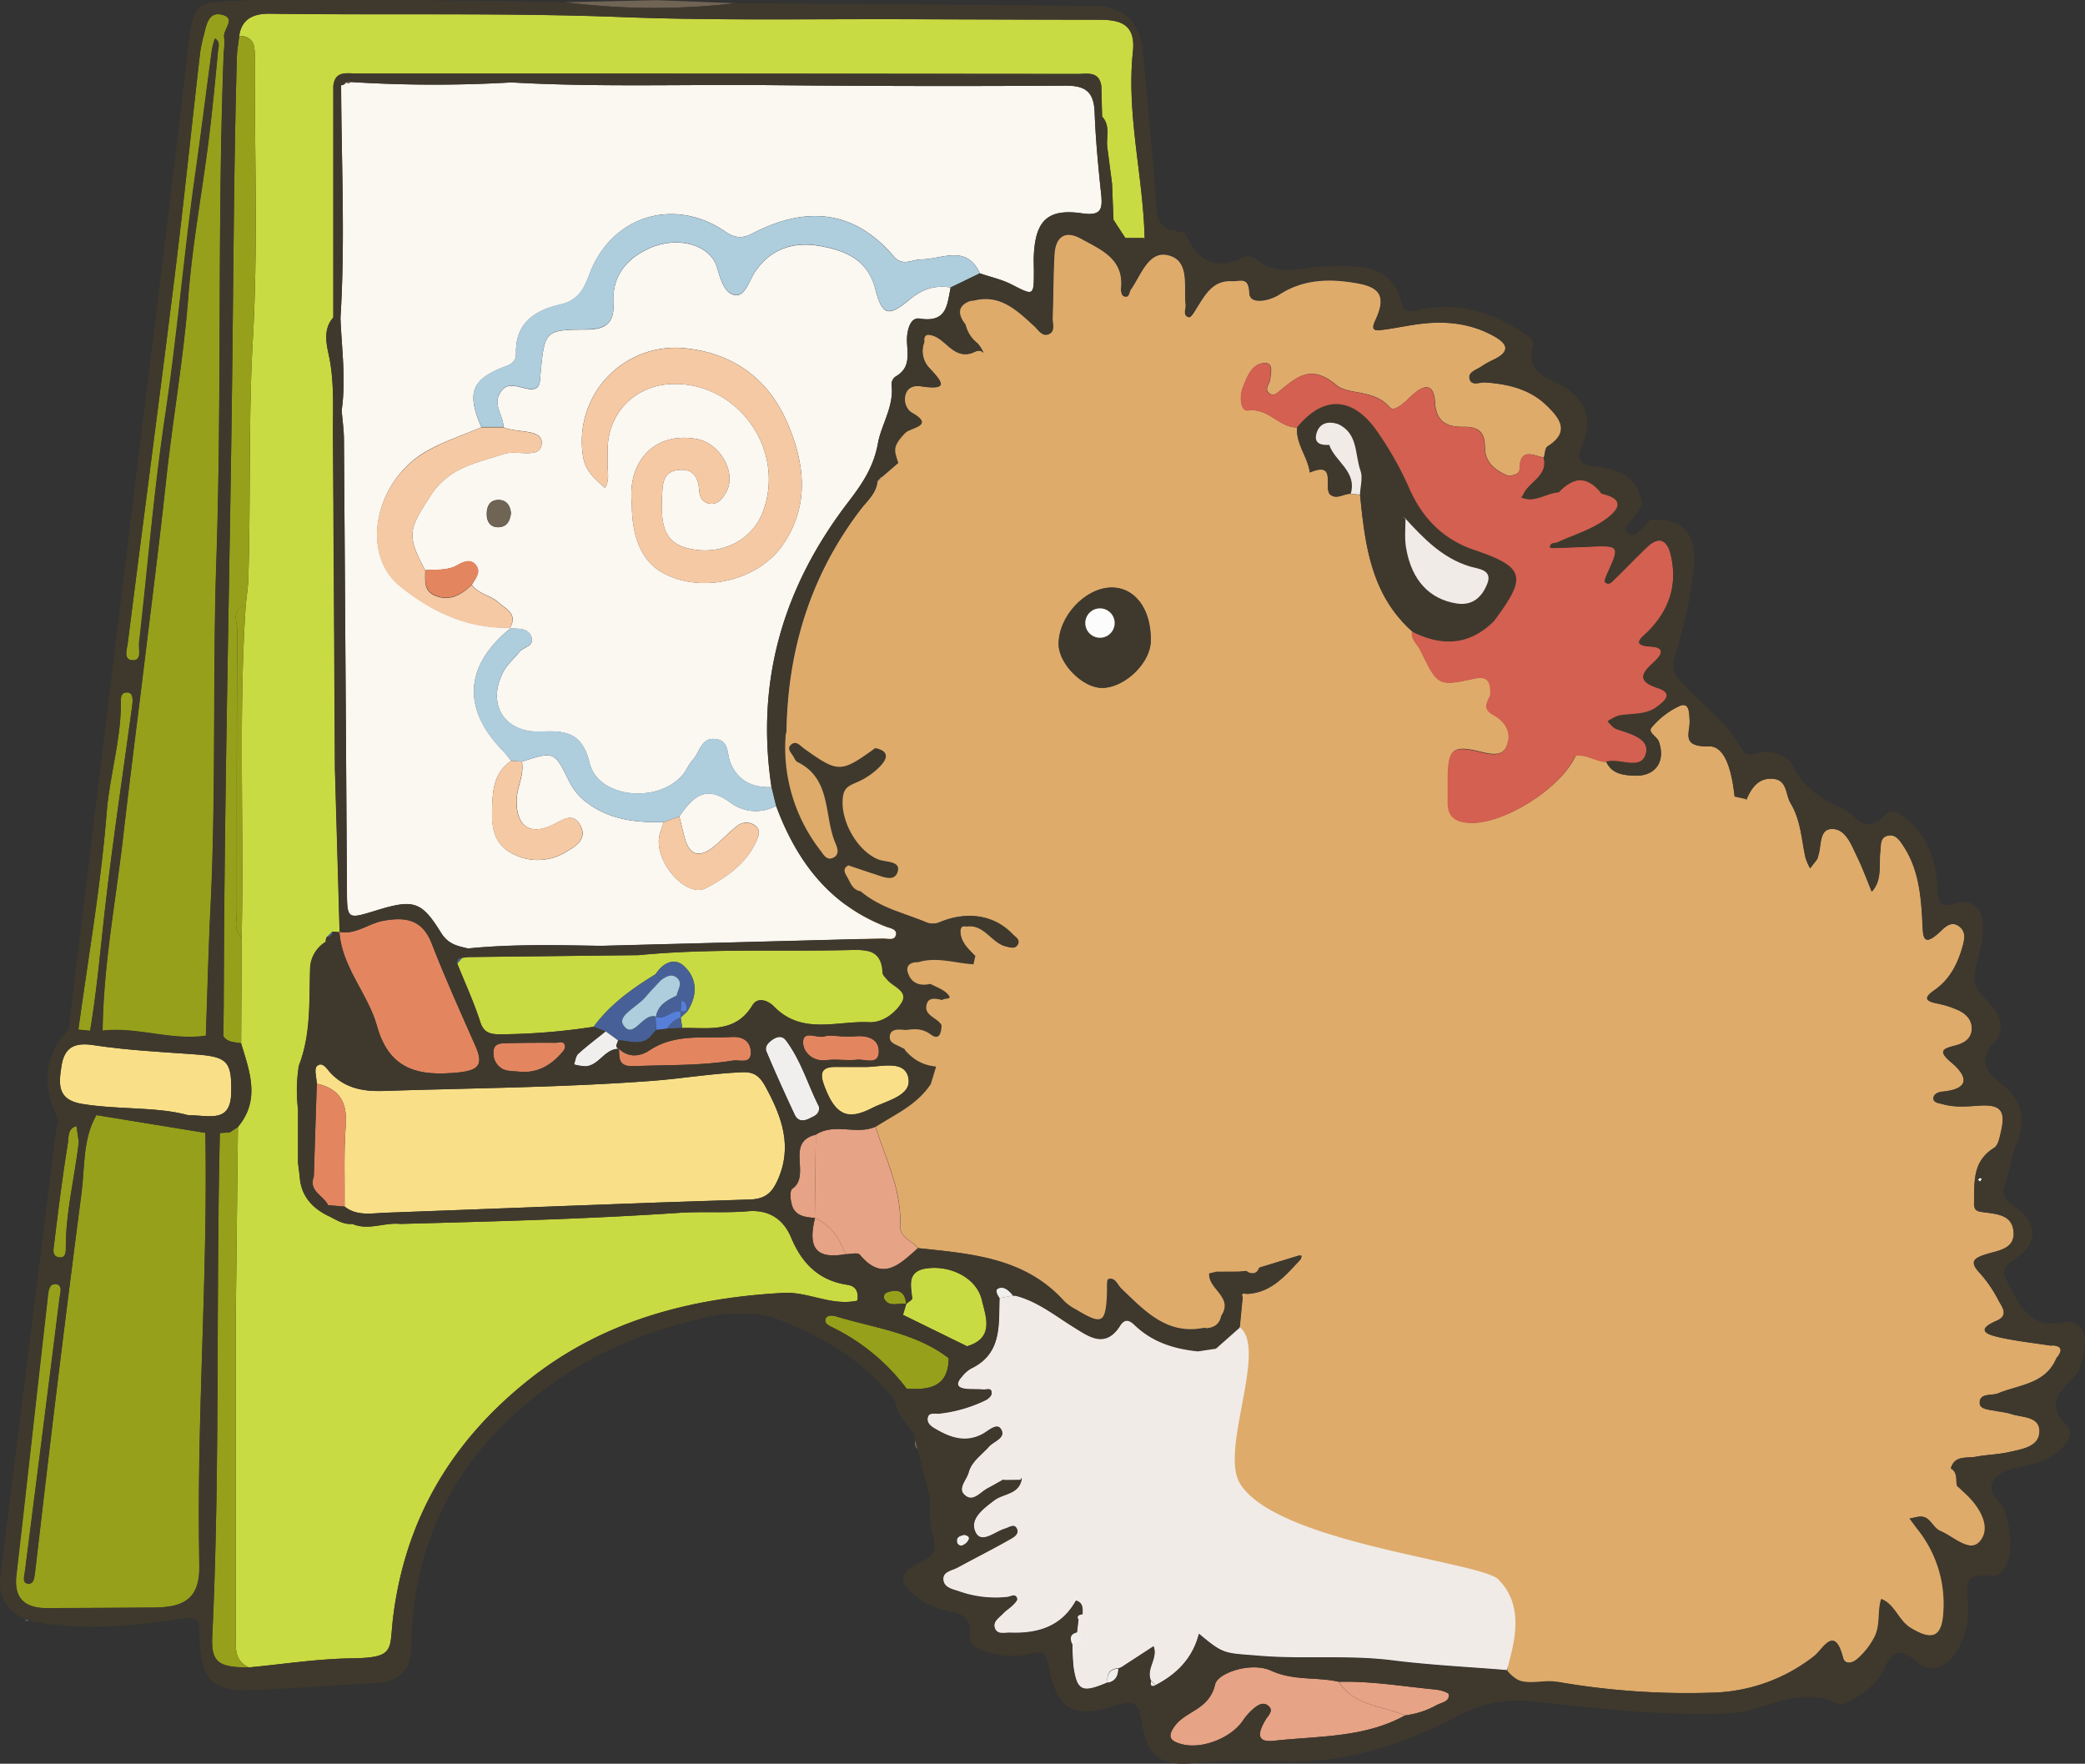 <svg id="Layer_1" data-name="Layer 1" xmlns="http://www.w3.org/2000/svg" viewBox="0 0 567.21 479.79"><rect x="0" y="0" width="567.21" height="479.79" fill="#333333" stroke="none"/><defs><style>.cls-1{fill:#706454;}.cls-2{fill:#476198;}.cls-3{fill:#deab6b;}.cls-4{fill:#fbf7f1;}.cls-5{fill:#f9e088;}.cls-6{fill:#f0ebe7;}.cls-7{fill:#aecddd;}.cls-8{fill:#e38660;}.cls-9{fill:#e7a385;}.cls-10{fill:#c8db42;}.cls-11{fill:#97a01a;}.cls-12{fill:#f0efee;}.cls-13{fill:#d36050;}.cls-14{fill:#567fda;}.cls-15{fill:#fcfcfc;}.cls-16{fill:#3f392d;}.cls-17{fill:#f4c9a4;}</style></defs><title>fulo</title><g id="vmGBQS.tif"><path class="cls-1" d="M200.1.87A189.74,189.74,0,0,1,153.74.6L178.58.05Z"/><path class="cls-1" d="M249.06,391.78c.22.83.44,1.66.67,2.5A2,2,0,0,1,249.06,391.78Z"/><path class="cls-2" d="M6.87,440.58a.59.59,0,0,1,.84.28l-.52.21Z"/><path class="cls-3" d="M557.83,366.05c-4.6-.71-9.26-1.21-13.8-2.22-2.94-.66-7-1.84-.84-4.52,3.34-1.44,1.56-3.65.6-5.39a35.43,35.43,0,0,0-5-7.41c-3.07-3.21-2-4.21,1.67-5.33,3.2-1,7.85-1.39,7.34-6.25-.47-4.55-4.72-4.66-8.27-5.17-1.33-.2-2.5-.25-2.46-2.32.11-5.71-.52-11.47,5.46-15.17,1.13-.7,1.51-2.89,1.87-4.48,1.32-5.71-.16-7.42-6.13-7-3.31.24-6.59.5-9.83-.43-1-.28-2.45-.34-2.43-1.56s1.34-1.71,2.45-1.82c7.54-.72,7-4.11,2.34-8-4.15-3.49-1.52-3.79,1.53-4.65,2.17-.61,4.12-1.87,4.12-4.52,0-2.5-1.66-4.05-3.73-5a25.5,25.5,0,0,0-5.45-1.76c-3-.6-4.4-1.32-1-3.66,4-2.79,6.21-6.88,7.55-11.49.63-2.16,1.26-4.47-1-6-2.06-1.39-3.69.32-5,1.56-4.89,4.58-4.62,1.13-4.82-2.77-.38-7.13-1.05-14.29-5.15-20.51-1-1.55-2.25-3.49-4.53-2.77-1.92.6-1.57,2.64-1.77,4.23-.44,3.71.58,7.74-2.32,10.93-1.34-3.24-2.54-6.54-4.08-9.69s-3.06-7.52-6.91-7.36c-3.43.15-2.65,4.71-3.62,7.38a3.16,3.16,0,0,1-.23.79c-.62.86-1.29,1.69-1.94,2.53a16.05,16.05,0,0,1-1.22-2.8c-1.14-5-1.24-10.16-4.08-14.91-1.43-2.4-.82-6.26-4.74-6.63s-5.87,2.35-7.25,5.57c-.16,1.07-.66-2.92-1.87-3-1.87-.08-1.38,3.57-1.37,2.27-.6-5.62-2.14-13.8-6.94-13.68-8,.2-5-3.85-5.3-7.3-.14-1.73,0-4.79-2.68-3.71a21.88,21.88,0,0,0-7.67,5.89c-1.15,1.29,1.52,2.43,2,3.9,1.85,5.42-1,9.46-6.77,9.19-2.92-.13-6.08-.47-7.55-3.79-2.87-.13-5.34-2.22-8.34-1.68h0c-4,8.94-19.74,18.79-28.91,18.24-3.55-.22-5.74-1.52-5.82-5.31q-.07-3.27,0-6.56c.07-8.19,1.15-9.35,8.95-7.41,4.25,1.06,7,1.13,7.62-3.93,0-3.07-2-4.94-4.32-6.25-2.91-1.63-1.48-3.44-.66-5.34,0-3-.13-5.37-4.54-4.4-9.82,2.15-9.77,1.91-14.57-7.88-.8-1.64-2.6-2.78-2.18-5C373,161.85,371.35,148.27,370,134.6l-2.51-.25c-1.85-.1-3.69,1.57-5.48.31-2.29-1.62,2-9.39-5.68-6.11-.53-4.27-3.82-7.76-3.43-12.28-4.91.08-7.72-5.35-13.3-4.62-2.17.29-2.4-3.87-1.44-6.31,1.11-2.82,2.32-6.23,5.6-6.58,2.79-.31,2,2.61,1.8,4.4-.11,1.27-1.69,2.61-.31,3.76s2.45-.25,3.48-1.08c4.67-3.77,8.33-6.57,14.86-1.09,3.25,2.73,10.28,1.09,14.43,6,1.37,1.61,4.42-1.65,6.1-3.19,3.65-3.35,6-3.07,6.29,1.94.27,5.28,3.38,6.66,7.56,6.6s6,1.26,6,5.63c0,4,2.88,6.34,6.46,7.73,1.35-.2,3-.45,3-2,.14-5.85,3.74-3.49,6.61-3,.3-1,.28-2.55,1-3,6.36-4,3.24-7.79-.33-11.22-4.6-4.41-10.48-5.77-16.68-6.2-1.44-.1-3.73,1.07-4.21-1-.42-1.82,1.87-2.4,3.15-3.29a27,27,0,0,1,3.61-2c4.22-2.11,3.66-4.12,0-6.21-6-3.39-12.48-4.22-19.19-3.53-3.83.39-7.6,1.28-11.43,1.75-1.74.22-3.11.25-1.79-2.53,2.93-6.19,1.68-8.94-4.69-10.11-7.36-1.36-14.73-1.33-21.4,3-2.91,1.87-8,2.72-8.11-.15-.18-4.87-2.56-3.36-4.8-3.48-5-.27-7.09,3.31-9.29,6.82-.7,1.11-1.74,3.05-2.38,3-1.76-.27-.74-2.11-.87-3.27-.54-5,1.29-12.08-4.81-13.59-5.38-1.34-7.39,5.38-10.15,9.3-.55.79-.36,2.49-2,1.83-.42-.17-.67-1.37-.6-2,.79-8.17-5.58-10.65-11-13.65-4.37-2.41-6.9-.43-7.19,4.23-.34,5.76-.28,11.55-.51,17.33-.06,1.51.83,3.58-1,4.41s-2.86-1.14-4-2.17c-4.72-4.29-9.29-8.84-16.59-6.92-3.46-.15-5.46,2.85-2.09,6.54A9.24,9.24,0,0,0,266,93.47,10,10,0,0,1,267.58,96c-1.21-1.25-2.3-.17-3.45.14-5.06,1.34-6.94-4.31-11-5-1.84-.63-1.84.37-1.65,1.88a6.71,6.71,0,0,0,1.18,6.89c3.32,3.59,6.16,6.46-2.11,5.19-1.66-.26-3.36.13-4.08,1.9a4.52,4.52,0,0,0,1.33,5.09c2.49,2.42.36,3.77-1.33,4.69-3.18,1.73-5.18,1.73-2.09,9.16l-4.51,3.88-1.16,1.26c-.37,3.24-2.83,5.23-4.63,7.59-13.55,17.81-19.78,38-20.14,60.25-1.65,7.59-5.88,16.46-.65,16.59,3.57.09,3.75,10.46,5,15,2.91.6,10.09,5.53,8,8l20.12,41h-.12c0,.61-6.87-1.5-6,2,1,4,6,3,5.92,4.21a19.16,19.16,0,0,0,5.29,4.15l1.79,3.64c-3.69,5.61-9.65,9.68-15.09,13,2.81,8.81,7.12,17.24,6.71,26.86-.15,3.46,3.31,4.05,4.86,6.16,14.45,1.54,29.09,2.54,39.78,14.47a14.87,14.87,0,0,0,3.39,2.33c6.89,4.19,8,3.59,8.31-4.55.06-1.35-.12-3.74.31-3.86,1.86-.52,2.45,1.59,3.51,2.61,6.37,6.08,12.38,12.75,22.59,10.66,2.63,1.29,4.63-.71,4.66-3.34,3.12-4.61-2.27-6.83-3.15-10.32,3.89-.79,8.38-1.79,10-1.8,2.09,2.75,2.09,2.75,3.42-.93l10.32-3.13c.85-.31,1.24-.11.95.85-4.1,4.36-7.95,9.13-14.68,9.39-1.92-.43-1.92-1.43-1.1,1-.27,2.73-.53,5.47-.8,8.2,7.66,5.79-9,45.33-7,47.38,5.13,5.4,50.23,23.17,55,28,7.49,7.57,26.48,11.08,24.76,17.95l-.08-.08c2.32,3.13,8.32,6.13,13.71,3.14a205.79,205.79,0,0,0,42.71,2.94,46.7,46.7,0,0,0,27.2-9.91c2.46-1.9,5.51-8.61,7.83.38.51,2,2.56,1.59,4,.32a20.12,20.12,0,0,0,4.56-5.78c1.79-3.33.81-7.06,1.9-10.46,3.71,1.52,4.58,5.8,7.94,7.85,5.9,3.6,8.6,2.57,9-4.34a32.4,32.4,0,0,0-6.94-22.36c-.79-1-1.52-2-2.28-3.06,1.59-.23,3.28-1.06,4.75.05,1.29,1,2.14,2.76,3.54,3.34,3.58,1.48,8.05,6.09,10.84,2.83,3.1-3.63.29-8.78-3.24-12.32-1-1-2-1.87-3-2.8.83-3.69.83-3.69-1.68-4.71,1-3.67,4.29-2.72,6.78-3.19,3-.56,6-.6,8.93-1.25,3.44-.77,8.16-1.4,8.39-5.35.27-4.57-4.92-4-8-5.13a30.52,30.52,0,0,0-3.22-.61c-1.84-.44-4.86-.39-5-2.09-.26-3.06,3.16-2.08,5-2.83,5.78-2.39,12.9-2.5,15.85-9.56C561.24,367.49,562.24,365.49,557.83,366.05ZM277,256.73c-.7,1.62-2.2,1-3.48.69-3.88-1-5.51-6.63-10.25-5.93-.57.49-2,0-2,2,.16,2.94,2.29,4.77,4.13,6.67l-22.08-12.5c2.78,1.1,5.64,2,8.41,3.15a4.77,4.77,0,0,0,3.89.12c7.56-3.17,14.93-2,19.86,3.2C276.15,254.86,277.5,255.52,277,256.73Zm22.61-69.61c-5.21-.17-11.51-6.61-11.57-11.83-.09-7.49,7.13-15.33,14.24-15.46,6.52-.11,11,5.93,10.79,14.66C312.92,180.53,305.69,187.32,299.58,187.12Zm23.66,155.37a.78.78,0,0,1,.21,0C323.25,342.5,323.17,342.51,323.24,342.49Z"/><path class="cls-4" d="M211.13,219.22c5.56,15,14.45,26.87,29.9,32.85,1.14.44,3.18.65,2.63,2.4-.44,1.44-2.33.78-3.56.81q-38.29,1-76.59,2c-12.07-.19-24.14-.5-36.18.72-2.88-.68-5.41-1.12-7.36-4.28-5.37-8.72-7.55-9.17-17.83-6-7.69,2.36-7.72,2.36-7.77-5.56Q94,181,93.57,119.81c0-2.72-.4-5.45-.62-8.17,1.21-8.4,0-16.76-.33-25.13,1.32-21.1.25-42.21.18-63.31a1.71,1.71,0,0,0,1.31-.76l.73.23.68-.36a360.2,360.2,0,0,0,43.59.11c23.42,1.33,46.87.51,70.3.74q40.16.4,80.31.14c5.69-.05,7.87,1.74,8.07,7.33.27,7.43,1,14.85,1.78,22.26.4,4,0,5.9-5.14,5.15-9.29-1.36-12.65,1.86-13.17,11.11-.08,1.38,0,2.76,0,4.14,0,7.37.09,7.23-6.13,4.06-2.67-1.36-5.7-2-8.57-3-3.61-8-10.35-3.82-15.84-3.8-2.6,0-5.13,2-7.52-.78-11-12.89-24.1-13.73-38.43-6.3-2.75,1.43-4.76,1.38-7.5-.49-14-9.57-31.05-4.18-36.92,11.66-1.52,4.11-3.15,7.12-7.9,8.21-6.89,1.58-12.32,5-12.06,13.34,0,1.83-.94,2.76-2.8,3.46-9.33,3.48-10.71,7.13-6.63,16.58-5,2.13-10.19,3.82-14.86,6.47-14.1,8-18.15,27.79-7.33,36.62,8.58,7,18.45,11.67,30,11.39l.13.18c-12.64,10.32-13.27,22-1.85,33.58a30.94,30.94,0,0,1,2,2.52c-5,3.41-5.07,8.67-5.18,13.89-.1,4.59.79,8.82,5.27,11.2a14.65,14.65,0,0,0,14.89-.35c2.55-1.47,5.73-3.42,3.95-7-2-3.95-4.67-1.78-7.54-.38-6.27,3.06-10,.38-9.89-6.68.07-3.55,2.13-6.83,1.43-10.49,8.8-2.82,8.83-2.84,12.89,5.44a16,16,0,0,0,5.35,6.12c6.17,4.4,13.17,5.05,20.39,4.9a28.46,28.46,0,0,0-1.28,3.92c-1.22,7,7.39,16.85,12.78,14s10.78-6.52,13.56-12.57c.71-1.54,1.41-3.22-.28-4.45a3.93,3.93,0,0,0-4.67,0c-2.2,1.65-4.07,3.71-6.17,5.47-3.88,3.27-6.92,3.23-8.35-2.34-.48-1.86-.93-3.73-1.4-5.59,3.54-5,6.94-8.89,13.8-3.82A11.57,11.57,0,0,0,211.13,219.22Z"/><path class="cls-4" d="M258.62,78.2c-1,4.63-.9,9.68-8.47,8.47-2.79-.44-3.57,3.89-3.41,6.59.22,3.62.78,7-3.15,9.2a2.65,2.65,0,0,0-1.07,2.14c.78,5.93-2.78,10.86-3.69,16-1.23,6.78-4.63,11.48-8.21,16.16-17.58,23-25.1,48.55-20.75,77.35-5.21.27-9.21-1.78-11.19-6.65-1-2.43-.27-5.9-3.94-6.4-4-.54-4.35,3.59-6.27,5.66-1.11,1.19-1.71,2.84-2.77,4.08-6.73,7.95-23,6.3-25.3-3.19-2-8.27-6.36-8.89-13.28-8.59-10.17.43-14.9-7.8-10-16.61,1.05-1.88,2.83-3.33,4.18-5.05,1.09-1.39,4.15-1.54,3.26-4.08s-3.53-2.17-5.7-2.32l-.13-.18c2.26-3.79-1.14-5.15-3.13-6.93-2.15-1.93-5.4-2.26-7.23-4.75.9-1.64,2.48-3.35,1.19-5.22s-3.45-1.13-5.1-.16c-2.77,1.61-5.81,1.16-8.76,1.41-5.28-9.68-4.41-11.29,1.48-20.38,5-7.7,12.49-8.8,19.94-11.28,3.59-1.19,10.12,1.66,10.25-3,.11-3.89-6.84-2.63-10.42-4.26.08-3-2.67-5.7-1.18-8.78,2.12-4.38,5.58-1.68,8.64-1.55,2.78.11,2.44-2.33,2.63-4.22,1.15-11.7,1.15-11.94,12.49-12,5.3,0,7.64-1.82,7.35-7.21-.4-7.23,3.46-12,9.7-14.86,7.59-3.47,16.52-1.11,18.41,5,1,3.25,2,7.29,5,7.7,2.73.38,3.84-4,5.47-6.4,4.18-6.21,10.41-8.16,17.31-7s13.25,3.58,15.34,11.7c1.85,7.18,3.48,7.76,9.24,3C250.85,78.63,254.33,77.51,258.62,78.2Zm-86.74,58.71q0,14.51,8.82,19.13c10.47,5.48,25.74,1.86,32.39-8,7.21-10.66,5.84-22,1.13-32.95-5.17-12-14.65-19-27.82-20.35a25.44,25.44,0,0,0-27.74,29.66c.63,3.86,3.3,6,5.94,8.34,1.49-2.48.44-5.2.71-7.8.11-1.09,0-2.2,0-3.3.4-9.71,7.73-16.87,17.55-17.18,18-.55,31.14,18.12,24.59,35-3,7.76-11.65,11.87-20.36,9.68-5.61-1.4-7.49-5.2-7-13.93.18-3.39.1-7,4.68-7.38,4-.34,5.22,2.21,5.45,5.69.12,1.78,1,3.25,2.9,3.49,2.28.28,3.53-1.5,4.44-3.14,2.94-5.28-1.7-13.29-7.93-14.43C177.33,117.21,170.69,126.4,171.88,136.91Zm-32.9,2.7c-.14-2.21-1.34-3.71-3.58-3.61-2.43.1-3.06,2.11-3,4.17.09,1.76,1,3.23,3,3.25C137.87,143.43,138.72,141.78,139,139.61Z"/><path class="cls-5" d="M86.18,294.78c-.05-1.62-.78-3.94,0-4.73,1.53-1.51,2.89.91,3.66,1.73,3.94,4.23,8.82,5.14,14.22,5,24.52-.81,49.09-.92,73.53-2.77,8-.61,16.14-2,24.3-2.33,3.2-.14,4.77,1,6.33,3.88,4.5,8.24,7.53,16.43,3.21,25.74-1.51,3.26-3.37,4.85-7.37,5C171,327.3,138,328.7,104.91,329.9c-3.77.13-7.76,1-11.16-1.67.07-7.35-.24-14.73.31-22.05C94.54,299.88,92.37,296.12,86.18,294.78Z"/><path class="cls-6" d="M325.93,367.51c-6.12-.63-11.79-2.3-16.53-6.51-1.28-1.14-2.9-3.18-4.64-.45-4,6.33-8.49,3-12.64.39-5.11-3.16-9.82-7-15.8-8.55l-.61,0-3.78.73c-.25,7.28.72,15-7.7,19.07a8.71,8.71,0,0,0-2.46,2.17c-2.09,2.29-1.14,3.32,1.56,3.47,1.38.08,2.77,0,4.12.14.86.11,2.45-.73,2.31,1.11,0,.62-.89,1.38-1.55,1.71a38.62,38.62,0,0,1-12.6,3.65c-1.14.15-3.06-.57-3.25,1.42-.15,1.53,1.3,2.36,2.44,3,3.95,2.28,8,3.6,12.48,1.22,1.59-.84,3.88-3.13,5-1.41,1.6,2.42-1.9,3.29-3.19,4.77-2,2.27-4.76,4.07-5.54,7-.53,2-2.94,4.3-1.32,6,2.34,2.49,4.36-.5,6.39-1.57,1.46-.77,2.88-1.6,4.32-2.4,2.29,1.93,1.07.69,3.29.93,1.75.2,1.49-2.33,1.72-1-.74,4.07-5,3.77-7.41,5.64-3.21,2.43-6.91,5.22-5.09,8.83,1.59,3.17,5.27-.3,8-1.07,1-.29,2.29-1.29,3-.28,1.13,1.57-.58,2.53-1.57,3.09-4.7,2.66-9.53,5.1-14.28,7.69-1.59.87-4.23,1.08-3.95,3.51.24,2.15,2.66,2.49,4.42,3.12a29.7,29.7,0,0,0,13,1.47c.88-.08,2.19-1.11,2.65.45.14.44-.72,1.28-1.26,1.81-.78.76-1.75,1.34-2.5,2.14-1.07,1.15-2.9,2.18-2.33,4,.65,2,2.75,1.25,4.25,1.31,7.55.28,14-1.7,17.92-8.88.4-2.36-1.24-.59.42,1.16,2.2,2.31,0,1,1.35,2.57l-.07.07c-1.28-.64-2.28.36-1.08,1.47-.14,1.15-.27,2.31-.41,3.46-1.79.43-2.79,1.43-1.25,3.26a58.75,58.75,0,0,0,.31,6.38c1,6.38,2.37,7,9.23,4.05-.27-2.28.54-3.71,3-3.86a3.61,3.61,0,0,0,.76-.28c2.92-1.89,5.84-3.8,8.76-5.7,1.35,3.24-2.14,6.12-.68,9.36l1.16,1.24c5.87-3,10.2-7.4,11.89-14,6.84,5.77,6.89,5.21,16.43,6,12.05,1,24.13-.28,36.17,1.24,10.34,1.3,20.79,1.8,31.19,2.66,1.72-6.87,5.13-17.09-2.36-24.66-4.77-4.83-61-10-70.4-26.29-5.3-9.17,7.68-36.59,0-42.38l-6.41,5.67"/><path class="cls-7" d="M258.62,78.2c-4.29-.69-7.77.43-11.27,3.33-5.76,4.76-7.39,4.18-9.24-3C236,70.41,229.69,68,222.77,66.83s-13.13.81-17.31,7c-1.63,2.43-2.74,6.78-5.47,6.4-3-.41-4-4.45-5-7.7-1.89-6.1-10.82-8.46-18.41-5-6.24,2.86-10.1,7.63-9.7,14.86.29,5.39-2,7.17-7.35,7.21-11.34.08-11.34.32-12.49,12-.19,1.89.15,4.33-2.63,4.22-3.06-.13-6.52-2.83-8.64,1.55-1.49,3.08,1.26,5.78,1.18,8.78l-6,0c-4.08-9.45-2.7-13.1,6.63-16.58,1.86-.7,2.85-1.63,2.8-3.46-.26-8.34,5.17-11.76,12.06-13.34,4.75-1.09,6.38-4.1,7.9-8.21C166.2,58.82,183.25,53.43,197.25,63c2.74,1.87,4.75,1.92,7.5.49,14.33-7.43,27.42-6.59,38.43,6.3,2.39,2.8,4.92.8,7.52.78,5.49,0,12.23-4.24,15.84,3.8Z"/><path class="cls-8" d="M92.42,253.5c4.38.82,7.76-2.26,11.76-3,5.94-1.11,10.67-.54,13.26,6.15,3.66,9.46,7.86,18.72,11.95,28,2.18,5,.8,6.53-4.69,7.09-10.72,1.08-18.78-.58-22.15-12.66-2.45-8.78-9.5-15.89-10.21-25.49Z"/><path class="cls-7" d="M138.87,170.91c2.17.15,4.8-.23,5.7,2.32s-2.17,2.69-3.26,4.08c-1.35,1.72-3.13,3.17-4.18,5.05-4.91,8.81-.18,17,10,16.61,6.92-.3,11.3.32,13.28,8.59,2.27,9.49,18.57,11.14,25.3,3.19,1.06-1.24,1.66-2.89,2.77-4.08,1.92-2.07,2.23-6.2,6.27-5.66,3.67.5,2.95,4,3.94,6.4,2,4.87,6,6.92,11.19,6.65l1.26,5.16a11.57,11.57,0,0,1-12.54-.91c-6.86-5.07-10.26-1.21-13.8,3.82l-4.19,1.5c-7.22.15-14.22-.5-20.39-4.9a16,16,0,0,1-5.35-6.12c-4.06-8.28-4.09-8.26-12.89-5.44L139,207a30.94,30.94,0,0,0-2-2.52C125.6,192.92,126.23,181.23,138.87,170.91Z"/><path class="cls-9" d="M382.25,466.64c-11.15,6.16-23.67,5.56-35.73,6.91-5.37.6-3.91-2.93-2.14-5.85.66-1.09,2.12-2.31.79-3.55-1.51-1.41-3.09-.27-4.33.8a15.94,15.94,0,0,0-2.71,3.09c-3.21,4.76-11.15,7.87-16.59,6.44-3.06-.81-4.23-1.94-1.86-5.07,3.1-4.09,9.31-4.32,10.9-11.25.71-3.06,9.76-6.2,15.27-3.67,6.06,2.77,12.33,1.64,18.36,3C368.42,464.1,376,464,382.25,466.64Z"/><path class="cls-9" d="M238.15,306.52c2.81,8.81,7.12,17.24,6.71,26.86-.15,3.46,3.31,4.05,4.86,6.16-4.85,4.27-9.54,9.37-15.83,1.76-.54-.66-2.57-.1-3.9-.11-1.53-4.31-3.91-7.91-8.28-9.83l-.05-.05.27-22.64C227,305.34,233,308.81,238.15,306.52Z"/><path class="cls-10" d="M308.2,14.1c.79-7.45-3.28-8.73-9.11-8.74q-25.21-.06-50.42-.14c-26.46-.12-52.93.45-79.35-.58-31.95-1.23-63.89-.48-95.83-.92-4.06-.06-7.71,1.09-8.41,6,4.39.21,4.25,3.28,4.24,6.46-.1,25.34.91,50.73-.53,76-1.24,21.74-.55,43.44-1.23,65.14-.08,2.46-.47,4.91-.71,7.36-2,30.09-.44,60.22-1.11,90.32q-.06,14.4-.14,28.8c2.33,7.69,5.31,15.4-.87,22.77q-.28,24.76-.56,49.53,0,44.14,0,88.28c0,3.56-.64,7.29,3.56,9.2,9.29-.87,18.58-2.34,27.88-2.46,12-.15,10.26-2.27,11.3-10.85,3.28-27.16,16.15-48.57,37.4-65.28,20.16-15.86,43.7-21.92,68.77-23.29,6.81-.38,13.18,3.67,20.14,2.11.39-2.22-.29-3.94-2.65-4.29-7.79-1.17-12.37-5.73-15.37-12.88-2-4.76-5.81-7.65-11.73-7.15-6.3.53-12.67,0-19,.45-25.18,1.7-50.4,2.35-75.62,3-4.33-.48-8.66,1.86-13,0-2.65.25-4.67-1.33-6.9-2.34-4.37-2.24-7.16-5.6-7.45-10.68-.15-1.19-.29-2.37-.44-3.55q0-7.29,0-14.58a43.52,43.52,0,0,1,.22-11.9c3.31-8.47,2.78-17.37,3.06-26.2a8.8,8.8,0,0,1,4.27-7.5,2,2,0,0,1,.28-1.29l1.55-1.49,1.85.18.08-.09q-.63-22.25-1.28-44.5-.26-45.48-.53-91c0-7.13.41-14.25-1.11-21.38-.69-3.21-1.55-7.14,1.23-10.25l0-63C91.15,19.16,94.42,20,97,20q98.07,0,196.13.09c2.6,0,5.83-.85,6.46,3.25.07,2.78.14,5.57.22,8.35,2.28,2.44,1.11,5.45,1.39,8.23q.66,5,1.3,9.94c.13,3.29.27,6.59.4,9.88l0,0,1.18,1.83,2.06,3.15H311l.41.13C311,47.92,306.4,31.18,308.2,14.1Z"/><path class="cls-10" d="M241.43,266.58c-.51-.62-1.29-1.32-1.32-2-.28-6.47-4.68-6.24-9.36-6.13-19,.43-38-.47-57,1.38l-46.4.52c-.53.08-1.07.14-1.61.21-.45.51-.9,1-1.34,1.54,2.12,5.28,4.52,10.47,6.26,15.88,1,3.18,3,3.38,5.6,3.39a174.85,174.85,0,0,0,25.24-2.05C166,273.18,172,268.9,178.38,265c1.89-3,5-4.6,7.61-2.27,3.78,3.43,3.82,8.09.91,12.49l-1.72,1.58.41,2.87c6.95-.2,14.42,1.57,19.09-6.17,1.55-2.55,4.5-1.11,5.83.27,7.63,7.89,17.14,3.9,25.88,4.32,3.68.18,7.07-2.4,8.87-5.25C247.24,269.67,243.06,268.52,241.43,266.58Z"/><path class="cls-10" d="M185.17,276.78h0Z"/><path class="cls-10" d="M252.36,345c-5.64.68-4.61,4.47-4.16,8.18.05.43-1.06,1-1.63,1.51h0l-.9,3,17.44,8.55c7.55-2.25,5.07-8.11,4-12.71C265.64,347.66,258.73,344.22,252.36,345Z"/><path class="cls-11" d="M246.65,377.76a56.09,56.09,0,0,0-20.19-16.68c-1-.48-2.32-1.08-1.86-2.33.41-1.09,1.89-.95,2.88-.65,10.42,3.18,21.58,4.41,30.6,11.36C258,377.38,252.76,378.15,246.65,377.76Z"/><path class="cls-8" d="M86.18,294.78c6.19,1.34,8.36,5.1,7.88,11.4-.55,7.32-.24,14.7-.31,22.05l-4.49-.38c-1.2-2.64-5.4-3.78-3.89-7.77Z"/><path class="cls-5" d="M234.81,290.21c4.43.23,11.2-2.24,12.32,3,1,4.85-6,6.18-9.91,8.2-6.82,3.51-10,1.74-12.92-5.95-1.3-3.4-1-5.31,3.09-5.27C229.86,290.22,232.34,290.21,234.81,290.21Z"/><path class="cls-8" d="M168.4,285.3c2.63,2.56,5.84,2.06,8.28.43,7-4.68,14.79-3.17,22.36-3.64,3-.18,5.06,1.11,5.22,3.93.22,3.63-3,2.19-4.86,2.49-9,1.43-18,1.16-27,1.51-4.2.17-3.88-2.09-4-4.68Z"/><path class="cls-9" d="M382.25,466.64c-6.21-2.65-13.83-2.54-18-9.13,8.83-.25,17.52,1.27,26.27,2.1,1.31.13,3.62.8,3.66,1.35.15,2-2,2.14-3.37,2.9A23.66,23.66,0,0,1,382.25,466.64Z"/><path class="cls-12" d="M222.81,301.1c.18,2.09-1.31,2.49-2.46,3.09-1.6.84-3.27,1-4.17-.93-2.64-5.69-5.24-11.4-7.67-17.19-.58-1.37.51-2.52,1.76-3.33s2.56-1.06,3.57.31C218,288.6,219.87,295.25,222.81,301.1Z"/><path class="cls-8" d="M141.68,291.56c-1.62-.21-3.38-.08-4.81-.71a4.8,4.8,0,0,1-2.61-4.79c.08-2.27,2-2.25,3.66-2.29,4.4-.09,8.8-.15,13.2-.1.91,0,2.43-.72,2.6,1,.07.62-.62,1.43-1.14,2C149.69,289.86,146.22,291.85,141.68,291.56Z"/><path class="cls-8" d="M228.38,281.9c1.37,0,2.75.1,4.11,0,3.4-.32,6.68.62,6.57,4.28s-3.83,1.87-6,2.1c-2.7.29-5.51-.24-8.2.11-3.95.5-6.41-2.34-6.41-4.84,0-3.47,3.79-1,5.82-1.62,1.24-.4,2.72-.08,4.09-.08Z"/><path class="cls-2" d="M161.48,279.31C166,273.18,172,268.9,178.38,265l1.51,1.59c-1.45,1.57-3,3.08-4.33,4.73-2.13,2.59-7.63,5-6,7.53,2.73,4.15,5.16-3.16,8.67-2.34.1,1.24.21,2.47.32,3.7l0-.1L177,281.94c-2.67,2.81-5.9,1-8.89,1.08l-3.36-2.46Z"/><path class="cls-9" d="M221.93,308.67l-.27,22.64c-2.52-.17-5.17-.48-6.14-3.21-.51-1.45-.75-4.18,0-4.7C220.83,319.74,213.42,310.7,221.93,308.67Z"/><path class="cls-12" d="M164.77,280.56l3.36,2.46c0,.78-1.15,1.68.27,2.28v0c-3.9-.07-5.38,4.53-9.1,4.75a14.48,14.48,0,0,1-3.14-.51c.37-1,.47-2.28,1.17-2.91C159.7,284.51,162.28,282.58,164.77,280.56Z"/><path class="cls-9" d="M221.71,331.36c4.37,1.92,6.75,5.52,8.28,9.83C222.14,342.57,219.65,339.61,221.71,331.36Z"/><path class="cls-13" d="M435.68,134.22l-11.55-.34C428.11,129.59,432,129.5,435.68,134.22Z"/><path class="cls-11" d="M246.55,354.68c-.27,0-.54,0-.81,0-1.8-.1-3.91.81-5.13-1.28a1.31,1.31,0,0,1,.91-1.87c2.91-1,4.76-.11,5,3.17Z"/><path class="cls-14" d="M178.59,280.18c-.11-1.23-.22-2.46-.32-3.7l.21.18c2.54.75,4.26-2,6.71-1.56l0,1.68v0a7.06,7.06,0,0,0-3.66,3.06Z"/><path class="cls-12" d="M301.32,457.75c-.27-2.28.54-3.71,3-3.86C304.25,455.9,303.52,457.4,301.32,457.75Z"/><path class="cls-12" d="M293,444.06c2.3,2.13.8,2.8-1.25,3.26C291.21,445.85,291,444.54,293,444.06Z"/><path class="cls-12" d="M262.31,417.5c.71.23,1.64.42,1.19,1.42a3.25,3.25,0,0,1-1.52,1.43,1.15,1.15,0,0,1-1.66-1C260.15,418,261.32,417.78,262.31,417.5Z"/><path class="cls-2" d="M181.52,279.82a7.06,7.06,0,0,1,3.66-3.06l.41,2.88Z"/><path class="cls-12" d="M275.71,352.41l-3.78.72c-.63-.89-1.36-2.29-.29-2.73C273.34,349.7,274.61,351.17,275.71,352.41Z"/><path class="cls-2" d="M302.93,59.8l1.18,1.83Z"/><path class="cls-2" d="M88.94,254.9l1.55-1.49A1.48,1.48,0,0,1,88.94,254.9Z"/><path class="cls-12" d="M239.82,129.8l-1.16,1.26C238.38,130,238.83,129.66,239.82,129.8Z"/><path class="cls-14" d="M177,281.94l1.62-1.86Z"/><path class="cls-12" d="M294.52,439.13l-1.08,1.47C292.94,439.47,293.69,439.27,294.52,439.13Z"/><path class="cls-2" d="M125.72,260.55c-.45.51-.9,1-1.34,1.54C124.25,261.07,124.71,260.57,125.72,260.55Z"/><path class="cls-15" d="M538.58,320.42l.6.26-.53.79-.57-.51Z"/><path class="cls-12" d="M313.16,457.27l1.16,1.24C313,459,312.94,458.25,313.16,457.27Z"/><path class="cls-11" d="M65.74,255q-.06,14.4-.14,28.8c-1.71-.36-3.65-.15-4.82-1.9,0-3,.1-6.06.1-9.08C61,214,62.58,155.1,63.23,96.24c.3-26.91.44-53.87,1.21-80.79.06-1.91.42-3.81.64-5.71,4.39.21,4.25,3.28,4.24,6.46-.1,25.34.91,50.73-.53,76-1.24,21.74-.55,43.44-1.23,65.14-.08,2.46-.47,4.91-.71,7.36-4.17,1.1-2.27,4.51-2.29,6.82-.18,25.51-.18,51-.15,76.53C64.41,250.4,63.51,253,65.74,255Z"/><path class="cls-11" d="M24.54,280.4l-3.21-.31c2.67-19.64,6.12-39.22,7.69-59,.78-9.85,3.75-19.3,3.87-29.16,0-1.47-.41-3.85,2-3.56,1.38.17,1.28,2.19,1.09,3.55-2.55,18.91-5.45,37.78-7.57,56.74C27.25,259.28,26.3,269.89,24.54,280.4Z"/><path class="cls-11" d="M60.34,4c-3.58-.85-4.19,2.69-4.84,5.39a40.55,40.55,0,0,0-1.06,4.81C52.1,34.62,50,55.09,47.47,75.5c-4.12,33.18-8.53,66.33-12.72,99.5-.21,1.6-1.34,4.61,1.42,4.59,2.48,0,1.44-3,1.64-4.76,2.32-20.41,4-40.92,7-61.21,3.24-21.4,5.06-42.95,8-64.36C54.54,37.33,56,25.39,57.64,13.45a25.16,25.16,0,0,1,.79-3c1.53.81,1,2.29.85,3.4C58.51,22,57.74,30.16,56.71,38.3,54.92,52.41,52.3,66.46,51.2,80.62c-1.31,17-4.3,33.67-6.1,50.54-1.72,16.06-3.78,32.08-5.73,48.11s-4,32-5.87,48.07c-2,17.67-5.42,35.19-5.61,53,9.44-1.09,18.64,2.75,28.09,1.38.43-11.8.71-23.61,1.29-35.42,1.53-31.33.52-62.73,1.58-94.14,1.54-45.95.24-92,2-138A19.71,19.71,0,0,0,61,10.11C60.59,8,64.46,5,60.34,4Z"/><path class="cls-11" d="M55.9,308.18l-29.66-4.84c-3.72,6.48-3.14,13.81-4,20.82q-4,30.54-7.68,61.12c-1.73,14.13-3.34,28.27-5,42.41-.16,1.36-.36,3.32-1.93,3.12s-1-2.15-.81-3.37c3.13-24.72,6.32-49.43,9.41-74.16.17-1.36,1.07-3.81-1.13-3.95-1.88-.11-1.93,2.26-2.11,3.91-.85,7.64-1.73,15.26-2.59,22.9-2,17.45-3.87,34.9-5.91,52.35-.77,6.63,2.54,9,8.61,9,9.66-.08,19.32-.08,29-.17,8.81-.08,12.37-3,12.19-11.74C53.4,386.39,56.59,347.31,55.9,308.18Z"/><path class="cls-11" d="M16.47,342.05c1.35,0,1.44-1.49,1.44-2.5-.06-9.61,2.34-18.92,3.54-28.87-.17-1.15-.41-2.74-.64-4.34-2.45.6-2.1,3-2.33,4.49C17,320,15.84,329.18,14.73,338.38,14.57,339.73,13.91,342,16.47,342.05Z"/><path class="cls-5" d="M51.19,303.36c-8.72-2.36-18.92-1.43-28.89-3.07-6.89-1.13-6.3-5.59-5.58-10.29.77-5,3.41-6.51,8.73-5.69,9.19,1.4,18.53,1.85,27.82,2.53,8.68.63,9.8,2,9.62,10.49C62.71,305.6,57,303.39,51.19,303.36Z"/><path class="cls-11" d="M64.16,444.39q0-44.14,0-88.28c-1.79-1.68-1.64-3.74-1.47-5.77,0-.33.06-.65.08-1,0,.33-.05.65-.08,1-.17,2-.32,4.09,1.47,5.77q.28-24.76.56-49.53l-2.23,1.47h0l-2.67.17c-1.11,45.69.1,91.42-2.07,137.09-.33,7,1.78,8.26,10,8.28C63.52,451.68,64.16,448,64.16,444.39Zm-1.35-96.06c0,.32,0,.65,0,1,0-.32,0-.65,0-1-.14-10.07-.19-20.14-.25-30.21C62.62,328.19,62.67,338.26,62.81,348.33Z"/><path class="cls-16" d="M352.87,116.27c7-8.6,14.82-8.55,21.41.46a90.25,90.25,0,0,1,9.29,16.4c3.5,7.75,9,13.52,17.41,16.39,14,4.77,14.58,7.26,5.5,19.4-6.7,6.69-14.23,6.94-22.32,2.86C373,161.85,371.35,148.27,370,134.6c.09-2.2.83-4.63.14-6.55-1.58-4.43-.59-10.23-6.17-12.72-2.75-.85-5.07-.21-5.82,2.69-.7,2.69,1.34,3.13,3.48,3,1.6,4.59,7.62,7.22,5.86,13.29-1.85-.1-3.69,1.57-5.48.31-2.29-1.62,2-9.39-5.68-6.11C355.77,124.28,352.48,120.79,352.87,116.27ZM382.28,141l-.69-.3.76.21c0,2.73-.29,5.52.17,8.18,1.53,8.91,6.47,13.94,13.79,15.08,4.5.69,6.91-2,8.25-5.25,1.64-4-2.4-4.16-4.7-4.86C392.39,151.82,387.31,146.49,382.28,141Z"/><path class="cls-16" d="M313,174.49c-.12,6-7.35,12.83-13.46,12.63-5.21-.17-11.51-6.61-11.57-11.83-.09-7.49,7.13-15.33,14.24-15.46C308.77,159.72,313.22,165.76,313,174.49Z"/><path class="cls-13" d="M451.07,187.22c-6.12-2-4.25-4.2-1-7.21,1.77-1.63,3.29-3.86-1-4.1-5.6-.33-2.35-2.5-.84-4,5.91-5.9,8.22-12.86,6.27-21-.92-3.87-3.06-5.24-6.37-2.11-3,2.83-5.84,5.84-8.81,8.71-.71.69-1.5,1.85-2.65.91-.26-.21.14-1.43.45-2.09,3.65-8,3.66-8-5.66-7.55-2.48.11-5,.19-7.44.27a13.85,13.85,0,0,1-2.31,0c-.16-1.5,1.26-1.13,2-1.48,4.49-2.06,9.31-3.43,13.34-6.44,4.47-3.34,4-5.62-1.45-6.86-1.44-6.73-8.44-3.73-11.55-.34-3.44.17-6.51,3-10.18,1.39l.45-.54a5.14,5.14,0,0,1-.81-.43,5.14,5.14,0,0,0,.81.43c1.42-3.68,6.91-5.14,5.64-10.29-2.87-.54-6.47-2.9-6.61,3,0,1.6-1.67,1.85-3,2-3.58-1.39-6.42-3.73-6.46-7.73,0-4.37-1.86-5.7-6-5.63s-7.29-1.32-7.56-6.6c-.26-5-2.64-5.29-6.29-1.94-1.68,1.54-4.73,4.8-6.1,3.19-4.15-4.89-11.18-3.25-14.43-6-6.53-5.48-10.19-2.68-14.86,1.09-1,.83-2.1,2.23-3.48,1.08s.2-2.49.31-3.76c.16-1.79,1-4.71-1.8-4.4-3.28.35-4.49,3.76-5.6,6.58-1,2.44-.73,6.6,1.44,6.31,5.58-.73,8.39,4.7,13.3,4.62,7-8.6,14.82-8.55,21.41.46a90.25,90.25,0,0,1,9.29,16.4c3.5,7.75,9,13.52,17.41,16.39,14,4.77,14.58,7.26,5.5,19.4-6.7,6.69-14.23,6.94-22.32,2.86-.42,2.18,1.38,3.32,2.18,5,4.8,9.79,4.75,10,14.57,7.88,4.41-1,4.52,1.4,4.54,4.4-.82,1.9-2.25,3.71.66,5.34,2.34,1.31,4.31,3.18,4.32,6.25-.63,5.06-3.37,5-7.62,3.93-7.8-1.94-8.88-.78-8.95,7.41q0,3.28,0,6.56c.08,3.79,2.27,5.09,5.82,5.31,9.17.55,24.94-9.3,28.91-18.24a18.49,18.49,0,0,1-3,1,18.49,18.49,0,0,0,3-1h0c3-.54,5.47,1.55,8.34,1.68,3.68-1.16,9.59,2.64,10.87-2.36,1.06-4.09-4.37-5.4-8-6.62-.93-.31-1.61-1.34-2.4-2.05a11.75,11.75,0,0,1,2.86-1.51c3.47-.71,7.3-.09,10.35-2.32C452.53,191,455.57,188.73,451.07,187.22Z"/><path class="cls-3" d="M500.61,383.23c6.11,2.79,12.27,5.31,16.25,11a2.58,2.58,0,0,1,.34,2.23c-.8,1.36-2.34,1.33-3.65,1-6.58-1.71-10.23-7.12-14.43-11.75C497.86,384.3,499,383.27,500.61,383.23Z"/><path class="cls-3" d="M364,291.67c-.22.76-.48,2.19-.65,2.18-5.06-.32-9.11,1.08-11.73,5.82-.31.57-1.88-.46-2.51-1.39"/><path class="cls-11" d="M65.74,255c-2.23-2-1.33-4.61-1.33-7,0-25.51,0-51,.15-76.53,0-2.31-1.88-5.72,2.29-6.82C64.86,194.78,66.41,224.91,65.74,255Z"/><path class="cls-17" d="M130.94,116.25l6,0c3.58,1.63,10.53.37,10.42,4.26-.13,4.62-6.66,1.77-10.25,3-7.45,2.48-14.94,3.58-19.94,11.28-5.89,9.09-6.76,10.7-1.48,20.38,0,2.63-.55,5.54,2.64,6.87,4.06,1.69,7.17-.26,10-2.9,1.83,2.49,5.08,2.82,7.23,4.75,2,1.78,5.39,3.14,3.13,6.93-11.54.28-21.41-4.39-30-11.39-10.82-8.83-6.77-28.61,7.33-36.62C120.75,120.07,126,118.38,130.94,116.25Z"/><path class="cls-17" d="M139,207l2.93.16c.7,3.66-1.36,6.94-1.43,10.49-.14,7.06,3.62,9.74,9.89,6.68,2.87-1.4,5.58-3.57,7.54.38,1.78,3.61-1.4,5.56-3.95,7a14.65,14.65,0,0,1-14.89.35c-4.48-2.38-5.37-6.61-5.27-11.2C134,215.68,134.05,210.42,139,207Z"/><path class="cls-17" d="M180.6,223.63l4.19-1.5c.47,1.86.92,3.73,1.4,5.59,1.43,5.57,4.47,5.61,8.35,2.34,2.1-1.76,4-3.82,6.17-5.47a3.93,3.93,0,0,1,4.67,0c1.69,1.23,1,2.91.28,4.45-2.78,6.05-8.19,9.76-13.56,12.57s-14-7-12.78-14A28.46,28.46,0,0,1,180.6,223.63Z"/><path class="cls-1" d="M94.11,22.44a1.18,1.18,0,0,1,1.41-.13l-.68.36Z"/><path class="cls-17" d="M171.88,136.91c-1.19-10.51,5.45-19.7,17.75-17.47,6.23,1.14,10.87,9.15,7.93,14.43-.91,1.64-2.16,3.42-4.44,3.14-1.88-.24-2.78-1.71-2.9-3.49-.23-3.48-1.49-6-5.45-5.69-4.58.4-4.5,4-4.68,7.38-.46,8.73,1.42,12.53,7,13.93,8.71,2.19,17.34-1.92,20.36-9.68,6.55-16.85-6.58-35.52-24.59-35-9.82.31-17.15,7.47-17.55,17.18,0,1.1.08,2.21,0,3.3-.27,2.6.78,5.32-.71,7.8-2.64-2.31-5.31-4.48-5.94-8.34A25.44,25.44,0,0,1,186.4,94.77c13.17,1.33,22.65,8.32,27.82,20.35,4.71,11,6.08,22.29-1.13,32.95-6.65,9.83-21.92,13.45-32.39,8Q171.85,151.4,171.88,136.91Z"/><path class="cls-8" d="M128.38,159.05c-2.86,2.64-6,4.59-10,2.9-3.19-1.33-2.63-4.24-2.64-6.87,3-.25,6,.2,8.76-1.41,1.65-1,3.71-1.84,5.1.16S129.28,157.41,128.38,159.05Z"/><path class="cls-1" d="M139,139.61c-.26,2.17-1.11,3.82-3.52,3.81-2,0-2.92-1.49-3-3.25-.11-2.06.52-4.07,3-4.17C137.64,135.9,138.84,137.4,139,139.61Z"/><path class="cls-2" d="M178.38,265c1.89-3,5-4.6,7.61-2.27,3.78,3.43,3.82,8.09.9,12.49l-.12-.13c0-1.17,0-2.35-1.34-2.88l-1.32-1.32c.24-1.66,1.83-3.45,0-4.94-1.43-1.13-2.88-.25-4.18.64Z"/><path class="cls-2" d="M185.17,276.78l0-1.68,0,0c.54,0,1.08,0,1.61-.08l.12.13Z"/><path class="cls-7" d="M179.89,266.56c1.3-.89,2.75-1.77,4.18-.64,1.87,1.49.28,3.28,0,4.94-2.59,1.24-5.12,2.54-5.63,5.8l-.21-.18c-3.51-.82-5.94,6.49-8.67,2.34-1.67-2.54,3.83-4.94,6-7.53C176.91,269.64,178.44,268.13,179.89,266.56Z"/><path class="cls-2" d="M178.48,276.66c.51-3.26,3-4.56,5.63-5.8l1.32,1.32-.27,3,0,0C182.74,274.69,181,277.41,178.48,276.66Z"/><path class="cls-6" d="M363.94,115.33c-2.75-.85-5.07-.21-5.83,2.69-.69,2.69,1.35,3.13,3.49,3,1.6,4.59,7.62,7.22,5.86,13.29l2.51.25c.09-2.2.83-4.63.14-6.55C368.53,123.62,369.52,117.82,363.94,115.33Z"/><path class="cls-6" d="M399.86,154.09c-7.43-2.26-12.5-7.54-17.51-13,0,2.68-.28,5.41.17,8,1.53,8.91,6.47,13.94,13.78,15.08,4.51.69,6.92-2,8.26-5.25C406.2,154.91,402.16,154.79,399.86,154.09Z"/><path class="cls-6" d="M382.28,141l.07.08v-.17Z"/><path class="cls-7" d="M382.35,140.94l-.76-.21.69.3Z"/><path class="cls-14" d="M185.16,275.14l.27-3c1.37.53,1.34,1.71,1.34,2.88C186.24,275.1,185.7,275.13,185.16,275.14Z"/><path class="cls-16" d="M409.92,454.36l.06.07h0Z"/><path class="cls-16" d="M249,390.47a1.13,1.13,0,0,0,0,1.31c.22.83.44,1.66.67,2.5L253,407.6a9,9,0,0,0,2.81-10.26A12.72,12.72,0,0,0,249,390.47Z"/><path class="cls-16" d="M301.21,39.93c-.28-2.78.89-5.79-1.39-8.23C299.71,34.54,298.21,37.61,301.21,39.93Z"/><path class="cls-16" d="M561.23,359.76c-9.62,1.76-11.87-5.18-15.22-11.19-1.32-2.38-1.32-3.82,1.62-5.7,7-4.47,7-10.12.22-14.83-2.94-2-3.43-3.43-2.21-6.57s1.41-6.86,2.85-10.24c2.58-6,2-11.73-3.78-16.19-4-3.08-7.12-6.37-2.05-11.67,2.71-2.82,1.88-6.69-.9-9.75-5.46-6-5.41-6-3.29-14.45a27.77,27.77,0,0,0,1-6.52c0-5-2.23-8.38-7.59-6.82-4.15,1.19-4.78-.36-4.83-3.73-.09-6.55-1.89-12.52-6.37-17.45-2.08-2.29-5.7-5.29-7.69-3.12-5.65,6.15-7.93.11-12-1.69-5.67-2.5-10-5.43-13-11.06-1.68-3.21-5.33-4.77-9.3-4-1.92.38-3.75,1.08-5-1.23-4-7.31-11-12-16.42-18.09-1.95-2.19-2.59-3.77-1.57-7.06a132.32,132.32,0,0,0,5-23.2c1.24-10-3.15-14.6-11.83-13.74a24.26,24.26,0,0,1-2.17,2.35c-1.16,1-2.42,2.73-4,.94-1.25-1.41.48-2.29,1.21-3.28l2.87-3.87c-.82-7.46-6-10-12.48-10.66-4.29-.44-5.76-1.48-3.77-6.15,2.88-6.73.83-12.19-5.69-15.92-4.32-2.48-9.67-3.34-7.78-10.61.55-2.13-2.73-3.83-4.89-5.09-7.84-4.57-16.13-6.87-25.28-5.1-2,.38-4.69,1.91-5.5-1.37-2.84-11.53-12.23-10.21-20.5-10.23-6.57,0-13.32,3.18-19.34-2.12a3.55,3.55,0,0,0-3.17-.42c-7.94,4-12.79.87-16-6.53-.11-.25-1-.16-1.54-.23a4.86,4.86,0,0,0-2.27-.49c-2.45-.84-3.77-2.6-4-6.15-.9-14-2.41-27.93-3.59-41.9-.72-8.41-5.14-13-13.42-13Q248.79,1.15,200.1.87A189.74,189.74,0,0,1,153.74.6L115.6.06,69.18,0C51.74,1.16,53-1.68,50.61,18.2c-5,42.93-10.46,85.82-15.7,128.72Q26.78,213.46,18.7,280c-7.07,7.53-7.27,15.81-2.71,24.62a5.83,5.83,0,0,1,1.2-.8,5.83,5.83,0,0,0-1.2.8,29.18,29.18,0,0,0-.76,3.2Q7.68,368.28.12,428.74c-.74,5.84,1.94,9.35,6.75,11.84a.59.59,0,0,1,.84.28c13.69,2.78,27.54,1.6,41-.43,6-.92,5.44.6,5.55,4.58.35,12.48,3.57,15.36,16.18,14.69,10.19-.54,20.36-1.22,30.55-1.77,7.85-.42,10.77-3,10.91-10.65.6-31.78,15.37-55.5,41.26-72.93,12.76-8.59,27-13.53,42-16.6l3.3-.39,6.61,0,4.84.88a3.62,3.62,0,0,0-1.58-1.65,3.62,3.62,0,0,1,1.58,1.65c13,4.84,24.88,11.46,33.55,22.75.6,3.91,3.25,6.62,5.6,9.5a12.72,12.72,0,0,1,6.79,6.87A9,9,0,0,1,253,407.6c.18,3.29-.23,6.76.7,9.83,1.19,3.9.72,5.75-3.29,7.58-6.22,2.83-6.16,5.83-.35,9.85a20.11,20.11,0,0,0,5.9,2.89c4,1.12,8.71.77,7.78,7.5-.32,2.35,2.94,3.64,5.43,4.35a23.13,23.13,0,0,0,11.45.21c2.39-.52,3.84-.76,4.49,2.62,2.46,12.79,6.27,15.21,18.67,11.48,4.79-1.44,6.09-.69,6.8,4.32,1.25,9,4.87,12.08,13,11.49a190,190,0,0,1,24.25-.63c17,.9,33.47-4.24,48.35-12.13,7.55-4,14.27-4.93,22.25-4,17.24,1.93,34.44,3.84,51.93,3.09,10-.43,19.36-8.06,29.82-2.4.8.44,2.59-.68,3.79-1.31,3.69-1.95,6.69-4.42,8.58-8.46,1.65-3.52,3.8-6.34,8.52-2.11,4.43,4,8.75,1.69,11.58-3.1a21.5,21.5,0,0,0,2.77-11.1c0-4.47-2.42-10.22,6.37-8.91,2.64.4,4.33-2.89,4.85-5.87.69-3.91-.1-7.56-1.08-11.36-.83-3.17-5.9-5.38-2.93-9.1,2.23-2.8,6.27-3,9.73-3.87a17.68,17.68,0,0,0,8.06-4c2-1.8,3.76-4.9,2-6.52-6.41-5.93-1.81-9.5,2-13.63,1.71-1.87,2.09-4.45,2.56-6.9C567.89,362.65,566.05,358.88,561.23,359.76ZM34.75,175c4.19-33.17,8.6-66.32,12.72-99.5,2.53-20.41,4.63-40.88,7-61.32A40.55,40.55,0,0,1,55.5,9.37c.65-2.7,1.26-6.24,4.84-5.39,4.12,1,.25,4,.62,6.13a19.71,19.71,0,0,1-.06,4.13c-1.81,46-.51,92-2,138-1.06,31.41-.05,62.81-1.58,94.14-.58,11.81-.86,23.62-1.29,35.42-9.45,1.37-18.65-2.47-28.09-1.38.19-17.86,3.6-35.38,5.61-53,1.84-16,3.93-32.05,5.87-48.07s4-32.05,5.73-48.11c1.8-16.87,4.79-33.58,6.1-50.54,1.1-14.16,3.72-28.21,5.51-42.32,1-8.14,1.8-16.32,2.57-24.49.1-1.11.68-2.59-.85-3.4a25.16,25.16,0,0,0-.79,3c-1.6,11.94-3.1,23.88-4.76,35.81-3,21.41-4.79,43-8,64.36-3.07,20.29-4.72,40.8-7,61.21-.2,1.73.84,4.75-1.64,4.76C33.41,179.61,34.54,176.6,34.75,175ZM29,221.13c.78-9.85,3.75-19.3,3.87-29.16,0-1.47-.41-3.85,2-3.56,1.38.17,1.28,2.19,1.09,3.55-2.55,18.91-5.45,37.78-7.56,56.74-1.19,10.58-2.14,21.19-3.9,31.7l-3.21-.31C24,260.45,27.45,240.87,29,221.13ZM14.73,338.38c1.11-9.2,2.28-18.4,3.75-27.55.23-1.48-.12-3.89,2.33-4.49.23,1.6.47,3.19.64,4.34-1.2,9.95-3.6,19.26-3.54,28.87,0,1-.09,2.54-1.44,2.5C13.91,342,14.57,339.73,14.73,338.38ZM54.2,425.54c.18,8.74-3.38,11.66-12.19,11.74-9.65.09-19.31.09-29,.17-6.07.05-9.38-2.33-8.61-9,2-17.45,4-34.9,5.91-52.35.86-7.64,1.74-15.26,2.59-22.9.18-1.65.23-4,2.11-3.91,2.2.14,1.3,2.59,1.13,3.95C13.08,378,9.89,402.72,6.76,427.44c-.16,1.22-.87,3.16.81,3.37s1.77-1.76,1.93-3.12c1.67-14.14,3.28-28.28,5-42.41q3.75-30.57,7.68-61.12c.91-7,.33-14.34,4-20.82l29.66,4.84C56.59,347.31,53.4,386.39,54.2,425.54Zm-3-122.18c-8.72-2.36-18.92-1.43-28.89-3.07-6.89-1.13-6.3-5.59-5.58-10.29.77-5,3.41-6.51,8.73-5.69,9.19,1.4,18.53,1.85,27.82,2.53,8.68.63,9.8,2,9.62,10.49C62.71,305.6,57,303.39,51.19,303.36Zm161.88,48.35C188,353.08,164.46,359.14,144.3,375c-21.25,16.71-34.12,38.12-37.4,65.28-1,8.58.73,10.7-11.3,10.85-9.3.12-18.59,1.59-27.88,2.46-8.18,0-10.29-1.3-10-8.28,2.17-45.67,1-91.4,2.07-137.09l2.67-.17,2.23-1.47c6.18-7.37,3.2-15.08.87-22.77-1.71-.36-3.65-.15-4.82-1.9,0-3,.1-6.06.1-9.08C61,214,62.58,155.1,63.23,96.24c.3-26.91.44-53.87,1.21-80.79.06-1.91.42-3.81.64-5.71.7-4.93,4.35-6.08,8.41-6,31.94.44,63.88-.31,95.83.92,26.42,1,52.89.46,79.35.58q25.2.11,50.42.14c5.83,0,9.9,1.29,9.11,8.74-1.8,17.08,2.83,33.82,3.17,50.81l-.41-.13h-4.79l-2.06-3.15-1.18-1.83,0,0a7.63,7.63,0,0,1-1.72-2.84,7.63,7.63,0,0,0,1.72,2.84c-.13-3.29-.27-6.59-.4-9.88-.12.21-.24.42-.35.63.11-.21.23-.42.35-.63q-.64-5-1.3-9.94c-3-2.32-1.5-5.39-1.39-8.23-.08-2.78-.15-5.57-.22-8.35-.63-4.1-3.86-3.25-6.46-3.25Q195.09,20,97,20c-2.59,0-5.86-.85-6.32,3.35l0,63c-2.78,3.11-1.92,7-1.23,10.25C91,103.78,90.56,110.9,90.61,118q.35,45.48.53,91,.64,22.25,1.28,44.5c4.38.82,7.76-2.26,11.76-3,5.94-1.11,10.67-.54,13.26,6.15,3.66,9.46,7.86,18.72,11.95,28,2.18,5,.8,6.53-4.69,7.09-10.72,1.08-18.78-.58-22.15-12.66-2.45-8.78-9.5-15.89-10.21-25.49l-1.85-.18a1.48,1.48,0,0,1-1.55,1.49,2,2,0,0,0-.28,1.29,8.8,8.8,0,0,0-4.27,7.5c-.28,8.83.25,17.73-3.06,26.2a43.52,43.52,0,0,0-.22,11.9q0,7.29,0,14.58h0c.15,1.18.29,2.36.44,3.55.29,5.08,3.08,8.44,7.45,10.68,2.23,1,4.25,2.59,6.9,2.34,4.32,1.9,8.65-.44,13,0,25.22-.68,50.44-1.33,75.62-3,6.31-.42,12.68.08,19-.45,5.92-.5,9.74,2.39,11.73,7.15,3,7.15,7.58,11.71,15.37,12.88,2.36.35,3,2.07,2.65,4.29a19.15,19.15,0,0,0,2,1.62,19.15,19.15,0,0,1-2-1.62C226.25,355.38,219.88,351.33,213.07,351.71ZM309,67.76A2.18,2.18,0,0,1,306.8,67,2.18,2.18,0,0,0,309,67.76Zm-2.44-1.19a5.2,5.2,0,0,1-.36-1.67A5.2,5.2,0,0,0,306.54,66.57Zm-25.3,6.72c0,7.37.09,7.23-6.13,4.06-2.67-1.36-5.7-2-8.57-3l-7.92,3.83c-1,4.63-.9,9.68-8.47,8.47-2.79-.44-3.57,3.89-3.41,6.59.22,3.62.78,7-3.15,9.2a2.65,2.65,0,0,0-1.07,2.14c.78,5.93-2.78,10.86-3.69,16-1.23,6.78-4.63,11.48-8.21,16.16-17.58,23-25.1,48.55-20.75,77.35l1.26,5.16c5.56,15,14.45,26.87,29.9,32.85,1.14.44,3.18.65,2.63,2.4-.44,1.44-2.33.78-3.56.81q-38.29,1-76.59,2a4.69,4.69,0,0,0,3.24,1.32,4.69,4.69,0,0,1-3.24-1.32c-12.07-.19-24.14-.5-36.18.72-2.88-.68-5.41-1.12-7.36-4.28-5.37-8.72-7.55-9.17-17.83-6-7.69,2.36-7.72,2.36-7.77-5.56Q94,181,93.57,119.81c0-2.72-.4-5.45-.62-8.17,1.21-8.4,0-16.76-.33-25.13,1.32-21.1.25-42.21.18-63.31a1.71,1.71,0,0,0,1.31-.76,1.18,1.18,0,0,1,1.41-.13,360.2,360.2,0,0,0,43.59.11c23.42,1.33,46.87.51,70.3.74q40.16.4,80.31.14c5.69-.05,7.87,1.74,8.07,7.33.27,7.43,1,14.85,1.78,22.26.4,4,0,5.9-5.14,5.15-9.29-1.36-12.65,1.86-13.17,11.11C281.18,70.53,281.23,71.91,281.24,73.29Zm-48.16,215c-2.7.29-5.51-.24-8.2.11-3.95.5-6.41-2.34-6.41-4.84,0-3.47,3.79-1,5.82-1.62,1.24-.4,2.72-.08,4.09-.08v.07c1.37,0,2.75.1,4.11,0,3.4-.32,6.68.62,6.57,4.28S235.23,288,233.08,288.26Zm14,5c1,4.85-6,6.18-9.91,8.2-6.82,3.51-10,1.74-12.92-5.95-1.3-3.4-1-5.31,3.09-5.27,2.47,0,5,0,7.42,0C239.24,290.44,246,288,247.13,293.22ZM104.91,329.9c-3.77.13-7.76,1-11.16-1.67l-4.49-.38c-1.2-2.64-5.4-3.78-3.89-7.77l.81-25.3c-.05-1.62-.78-3.94,0-4.73,1.53-1.51,2.89.91,3.66,1.73,3.94,4.23,8.82,5.14,14.22,5,24.52-.81,49.09-.92,73.53-2.77,8-.61,16.14-2,24.3-2.33,3.2-.14,4.77,1,6.33,3.88,4.5,8.24,7.53,16.43,3.21,25.74-1.51,3.26-3.37,4.85-7.37,5C171,327.3,138,328.7,104.91,329.9Zm1.43,2.05a13.29,13.29,0,0,0-2.52-.52A13.29,13.29,0,0,1,106.34,332Zm27.92-45.89c.08-2.27,2-2.25,3.66-2.29,4.4-.09,8.8-.15,13.2-.1.91,0,2.43-.72,2.6,1,.07.62-.62,1.43-1.14,2-2.89,3.22-6.36,5.21-10.9,4.92-1.62-.21-3.38-.08-4.81-.71A4.8,4.8,0,0,1,134.26,286.06Zm74.25,0c-.58-1.37.51-2.52,1.76-3.33s2.56-1.06,3.57.31c4.13,5.55,6,12.2,9,18.05.18,2.09-1.31,2.49-2.46,3.09-1.6.84-3.27,1-4.17-.93C213.54,297.57,210.94,291.86,208.51,286.07Zm27.88-8c-8.74-.42-18.25,3.57-25.88-4.32-1.33-1.38-4.28-2.82-5.83-.27-4.67,7.74-12.14,6-19.09,6.17l-4.07.18-2.93.36,0-.1L177,281.94c-2.67,2.81-5.9,1-8.89,1.08,0,.78-1.15,1.68.27,2.28,2.63,2.56,5.84,2.06,8.28.43,7-4.68,14.79-3.17,22.36-3.64,3-.18,5.06,1.11,5.22,3.93.22,3.63-3,2.19-4.86,2.49-9,1.43-18,1.16-27,1.51-4.2.17-3.88-2.09-4-4.68-3.9-.07-5.38,4.53-9.1,4.75a14.48,14.48,0,0,1-3.14-.51c.37-1,.47-2.28,1.17-2.91,2.36-2.16,4.94-4.09,7.43-6.11l-3.29-1.25a174.85,174.85,0,0,1-25.24,2.05c-2.59,0-4.57-.21-5.6-3.39-1.74-5.41-4.14-10.6-6.26-15.88-.13-1,.33-1.52,1.34-1.54.54-.07,1.08-.13,1.61-.21l46.4-.52c19-1.85,38-.95,57-1.38,4.68-.11,9.08-.34,9.36,6.13,0,.69.81,1.39,1.32,2,1.63,1.94,5.81,3.09,3.83,6.23C243.46,275.66,240.07,278.24,236.39,278.06Zm10.26,99.7a3.16,3.16,0,0,1-1.3,2.72,3.16,3.16,0,0,0,1.3-2.72,56.09,56.09,0,0,0-20.19-16.68c-1-.48-2.32-1.08-1.86-2.33.41-1.09,1.89-.95,2.88-.65,10.42,3.18,21.58,4.41,30.6,11.36C258,377.38,252.76,378.15,246.65,377.76ZM252.36,345c6.37-.76,13.28,2.68,14.69,8.5,1.11,4.6,3.59,10.46-4,12.71a5.06,5.06,0,0,1-1.3,2.11,5.06,5.06,0,0,0,1.3-2.11l-17.44-8.55.9-3c-.27,0-.54,0-.81,0-1.8-.1-3.91.81-5.13-1.28a1.31,1.31,0,0,1,.91-1.87c2.91-1,4.76-.11,5,3.17.57-.51,1.68-1.08,1.63-1.51C247.75,349.45,246.72,345.66,252.36,345ZM390.77,463.86a23.66,23.66,0,0,1-8.52,2.78c-11.15,6.16-23.67,5.56-35.73,6.91-5.37.6-3.91-2.93-2.14-5.85.66-1.09,2.12-2.31.79-3.55-1.51-1.41-3.1-.27-4.33.8a15.94,15.94,0,0,0-2.71,3.09c-3.21,4.76-11.15,7.87-16.59,6.44-3.06-.81-4.23-1.94-1.86-5.07,3.1-4.09,9.31-4.32,10.9-11.25.71-3.06,9.76-6.2,15.27-3.67,6.06,2.77,12.33,1.63,18.36,3,8.83-.25,17.52,1.27,26.27,2.1,1.31.13,3.62.8,3.66,1.35C394.29,463,392.17,463.1,390.77,463.86Zm168.63-94.4c-2.95,7.06-10.07,7.17-15.85,9.56-1.82.75-5.24-.23-5,2.83.15,1.7,3.17,1.65,5,2.09a30.52,30.52,0,0,1,3.22.61c3.11,1.15,8.3.56,8,5.13-.23,3.95-5,4.58-8.39,5.35-2.92.65-6,.69-8.93,1.25-2.49.47-5.76-.48-6.78,3.19,1.93,1.08,1.3,3.07,1.68,4.71,1,.93,2,1.83,3,2.8,3.53,3.54,6.34,8.69,3.24,12.32-2.79,3.26-7.26-1.35-10.84-2.83-1.4-.58-2.25-2.36-3.54-3.34-1.47-1.11-3.16-.28-4.75-.05.76,1,1.49,2.06,2.28,3.06a32.4,32.4,0,0,1,6.94,22.36c-.37,6.91-3.07,7.94-9,4.34-3.36-2-4.23-6.33-7.94-7.85-1.09,3.4-.11,7.13-1.9,10.46a20.12,20.12,0,0,1-4.56,5.78c-1.44,1.27-3.49,1.67-4-.32-2.32-9-5.37-2.28-7.83-.38a46.7,46.7,0,0,1-27.2,9.91,205.79,205.79,0,0,1-42.71-2.94c-4.58-.87-10.05,2.09-13.65-3.07-10.4-.85-20.84-1.35-31.17-2.65-12-1.52-24.12-.2-36.17-1.24-9.54-.82-9.59-.26-16.43-6-1.69,6.6-6,11-11.89,14-1.31.45-1.38-.26-1.16-1.24-1.46-3.24,2-6.12.68-9.36-2.92,1.9-5.84,3.81-8.76,5.7a3.61,3.61,0,0,1-.76.28c-.07,2-.8,3.51-3,3.86-6.86,2.91-8.26,2.33-9.23-4.05a58.75,58.75,0,0,1-.31-6.38c-.57-1.47-.75-2.78,1.25-3.26.14-1.15.27-2.31.41-3.46-.5-1.13.25-1.33,1.08-1.47l.07-.07c.11-1.57.17-3.13-1.77-3.73-3.88,7.18-10.37,9.16-17.92,8.88-1.5-.06-3.6.72-4.25-1.31-.57-1.82,1.26-2.85,2.33-4,.75-.8,1.72-1.38,2.5-2.14.54-.53,1.4-1.37,1.26-1.81-.46-1.56-1.77-.53-2.65-.45a29.7,29.7,0,0,1-13-1.47c-1.76-.63-4.18-1-4.42-3.12-.28-2.43,2.36-2.64,3.95-3.51,4.75-2.59,9.58-5,14.28-7.69,1-.56,2.7-1.52,1.57-3.09-.73-1-2,0-3,.28-2.72.77-6.4,4.24-8,1.07-1.82-3.61,1.88-6.4,5.09-8.83,2.45-1.87,6.67-1.57,7.41-5.64l-5,.06c-1.44.8-2.86,1.63-4.32,2.4-2,1.07-4.05,4.06-6.39,1.57-1.62-1.73.79-4,1.32-6,.78-2.95,3.56-4.75,5.54-7,1.29-1.48,4.79-2.35,3.19-4.77-1.13-1.72-3.42.57-5,1.41-4.48,2.38-8.53,1.06-12.48-1.22-1.14-.66-2.59-1.49-2.44-3,.19-2,2.11-1.27,3.25-1.42a38.62,38.62,0,0,0,12.6-3.65c.66-.33,1.51-1.09,1.55-1.71.14-1.84-1.45-1-2.31-1.11-1.35-.18-2.74-.06-4.12-.14-2.7-.15-3.65-1.18-1.56-3.47a8.71,8.71,0,0,1,2.46-2.17c8.42-4,7.45-11.79,7.7-19.07-.63-.9-1.36-2.3-.29-2.74,1.7-.7,3,.77,4.07,2l.61,0c6,1.54,10.69,5.39,15.8,8.55,4.15,2.57,8.6,5.94,12.64-.39,1.74-2.73,3.36-.69,4.64.45,4.74,4.21,10.41,5.88,16.53,6.51l4.92-.73,6.41-5.67c.27-2.73.53-5.47.8-8.2-.36-1.13.19-1.26,1.1-1,6.73-.26,10.58-5,14.68-9.39.4-1,.75-1.23-.6-1-3.44,1-7.23,2.28-10.67,3.32-.74,1.76-2,1.56-3.42.93l-8.19.05-1.95.46c-.41,4.29,6.75,6.45,3.26,11.61-.54,2.53-2.33,3.31-4.66,3.34-10.21,2.09-16.22-4.58-22.59-10.66-1.06-1-1.65-3.13-3.51-2.61-.43.12-.25,2.51-.31,3.86-.34,8.14-1.42,8.74-8.31,4.55A14.87,14.87,0,0,1,289.5,354c-10.69-11.93-25.33-12.93-39.78-14.47-4.85,4.27-9.54,9.37-15.83,1.76-.54-.66-2.57-.1-3.9-.11-7.85,1.38-10.34-1.58-8.28-9.83l-.05-.05c-2.52-.17-5.17-.48-6.14-3.21-.51-1.45-.75-4.18,0-4.7,5.3-3.66-2.11-12.7,6.4-14.73,5.06-3.33,11,.14,16.22-2.15,5.44-3.35,11.39-6,15.09-11.64q.72-2.37,1.43-4.74a12.4,12.4,0,0,1-8.51-4.44c-1.2-1.59-4.75-1.37-4-4.27.45-1.65,2.66-1.38,4.28-1.22,2.4-.34,4.5-.48,6.82,1.24s2.86-.57,2.89-2.54c-1.08-2.18-5.17-2.58-3.94-6,.63-1.71,2.64-1.21,4.19-.84.31-.72,3.22.15,1.28-1.79-1.2-1.2-3-1.78-4.57-2.63-2.94.7-5.26-.23-6.14-3.13-.57-1.89.81-2.84,2.76-2.74,5.1-1.58,10.07.26,15.11.55.16-.74.33-1.48.5-2.22-1.84-1.9-3.93-3.63-4.09-6.57-.19-1.39.54-1.7,1.73-1.46,4.74-.7,6.6,4.3,10.48,5.29,1.28.33,2.78.93,3.48-.69.53-1.21-.82-1.87-1.52-2.6-4.93-5.15-12.3-6.37-19.86-3.2a4.77,4.77,0,0,1-3.89-.12c-6-2.42-12.43-3.95-17.52-8.3-1.78-.3-2.5-1.58-3.24-3.09s-2.09-2.87-.11-3.95l6.42,2.16c2.49.67,6.07,2.7,7-.45.92-3-3.35-2.52-5.38-3.37-5.91-2.48-10.55-11.09-9.46-17.35.42-2.46,2.24-2.88,3.89-3.67a19.3,19.3,0,0,0,6.61-4.74c2.08-2.47,1.15-3.9-1.76-4.49-9.38,6.77-10.05,6.78-19.3.18-1.06-.75-2.13-2.25-3.47-1.22-1.52,1.17,0,2.4.61,3.52.26.48.54,1.1,1,1.31,9.32,4.58,7.14,14.54,10.29,22,.63,1.48,1.29,3.38-.87,4.16-1.55.56-2.39-1.05-3.17-2.08a45.55,45.55,0,0,1-9.37-32.52c.36-22.2,6.59-42.44,20.14-60.25,1.8-2.36,4.26-4.35,4.63-7.59a12,12,0,0,0,1.16-1.26l4.51-3.88c-.64-3.06-2-4,2.09-8.16,1.36-1.36,8.44-1.88,1.33-5.69-1.73-.93-2.1-3.15-1.33-5.09.72-1.77,2.42-2.16,4.08-1.9,8.27,1.27,5.43-1.6,2.11-5.19A6.71,6.71,0,0,1,251.43,93c-.05-1.15.15-2.08,1.65-1.88,4.11.74,6,6.39,11,5,1.15-.31,2.24-1.39,3.45-.14A10,10,0,0,0,266,93.47a9.24,9.24,0,0,1-3.42-5.29c-2.37-3.16-1.83-5.39,2.09-6.54,7.3-1.92,11.87,2.63,16.59,6.92,1.14,1,2.14,3,4,2.17s.93-2.9,1-4.41c.23-5.78.17-11.57.51-17.33.29-4.66,2.82-6.64,7.19-4.23,5.45,3,11.82,5.48,11,13.65-.07.68.18,1.88.6,2,1.63.66,1.44-1,2-1.83,2.76-3.92,4.77-10.64,10.15-9.3,6.1,1.51,4.27,8.57,4.81,13.59.13,1.16-.89,3,.87,3.27.64.1,1.68-1.84,2.38-3,2.2-3.51,4.33-7.09,9.29-6.82,2.24.12,4.62-1.39,4.8,3.48.1,2.87,5.2,2,8.11.15,6.67-4.29,14-4.32,21.4-3C375.78,78.26,377,81,374.1,87.2c-1.32,2.78,0,2.75,1.79,2.53,3.83-.47,7.6-1.36,11.43-1.75,6.71-.69,13.19.14,19.19,3.53,3.69,2.09,4.25,4.1,0,6.21a27,27,0,0,0-3.61,2c-1.28.89-3.57,1.47-3.15,3.29.48,2.1,2.77.93,4.21,1,6.2.43,12.08,1.79,16.68,6.2,3.57,3.43,6.69,7.22.33,11.22-.68.42-.66,2-1,3,1.27,5.15-4.22,6.61-5.64,10.29l-.45.54c3.67,1.61,6.74-1.22,10.18-1.39,4-4.29,7.83-4.38,11.55.34,5.41,1.24,5.92,3.52,1.45,6.86-4,3-8.85,4.38-13.34,6.44-.78.35-2.2,0-2,1.48a13.85,13.85,0,0,0,2.31,0c2.48-.08,5-.16,7.44-.27,9.32-.43,9.31-.44,5.66,7.55-.31.66-.71,1.88-.45,2.09,1.15.94,1.94-.22,2.65-.91,3-2.87,5.81-5.88,8.81-8.71,3.31-3.13,5.45-1.76,6.37,2.11,1.95,8.16-.36,15.12-6.27,21-1.51,1.5-4.76,3.67.84,4,4.27.24,2.75,2.47,1,4.1-3.27,3-5.14,5.17,1,7.21,4.5,1.51,1.46,3.78-.45,5.18-3.05,2.23-6.88,1.61-10.35,2.32a11.75,11.75,0,0,0-2.86,1.51c.79.71,1.47,1.74,2.4,2.05,3.67,1.22,9.1,2.53,8,6.62-1.28,5-7.19,1.2-10.87,2.36,1.47,3.32,4.63,3.66,7.55,3.79,5.8.27,8.62-3.77,6.77-9.19-.5-1.47-3.17-2.61-2-3.9a21.88,21.88,0,0,1,7.67-5.89c2.68-1.08,2.54,2,2.68,3.71.29,3.45-2.68,7.5,5.3,7.3,4.8-.12,6.34,8.06,6.94,13.68l3.24.71c1.38-3.22,3.37-5.95,7.25-5.57s3.31,4.23,4.74,6.63c2.84,4.75,2.94,9.9,4.08,14.91a16.05,16.05,0,0,0,1.22,2.8c.65-.84,1.32-1.67,1.94-2.53a3.16,3.16,0,0,0,.23-.79c1-2.67.19-7.23,3.62-7.38,3.85-.16,5.36,4.19,6.91,7.36s2.74,6.45,4.08,9.69c2.9-3.19,1.88-7.22,2.32-10.93.2-1.59-.15-3.63,1.77-4.23,2.28-.72,3.51,1.22,4.53,2.77,4.1,6.22,4.77,13.38,5.15,20.51.2,3.9-.07,7.35,4.82,2.77,1.32-1.24,3-2.95,5-1.56,2.26,1.52,1.63,3.83,1,6-1.34,4.61-3.5,8.7-7.55,11.49-3.39,2.34-2,3.06,1,3.66a25.5,25.5,0,0,1,5.45,1.76c2.07.95,3.73,2.5,3.73,5,0,2.65-1.95,3.91-4.12,4.52-3,.86-5.68,1.16-1.53,4.65,4.65,3.89,5.2,7.28-2.34,8-1.11.11-2.43.66-2.45,1.82s1.45,1.28,2.43,1.56c3.24.93,6.52.67,9.83.43,6-.43,7.45,1.28,6.13,7-.36,1.59-.74,3.78-1.87,4.48-6,3.7-5.35,9.46-5.46,15.17,0,2.07,1.13,2.12,2.46,2.32,3.55.51,7.8.62,8.27,5.17.51,4.86-4.14,5.26-7.34,6.25-3.63,1.12-4.74,2.12-1.67,5.33a35.43,35.43,0,0,1,5,7.41c1,1.74,2.74,3.95-.6,5.39-6.18,2.68-2.1,3.86.84,4.52,4.54,1,9.2,1.51,13.8,2.22C560.88,366,561.25,367.24,559.4,369.46Zm-297.1,48c.72.24,1.65.43,1.2,1.43a3.25,3.25,0,0,1-1.52,1.43,1.15,1.15,0,0,1-1.66-1C260.15,418,261.32,417.78,262.3,417.49Zm276.88-96.81-.53.79-.57-.51.5-.54Z"/><circle class="cls-15" cx="299.24" cy="169.49" r="4"/></g></svg>